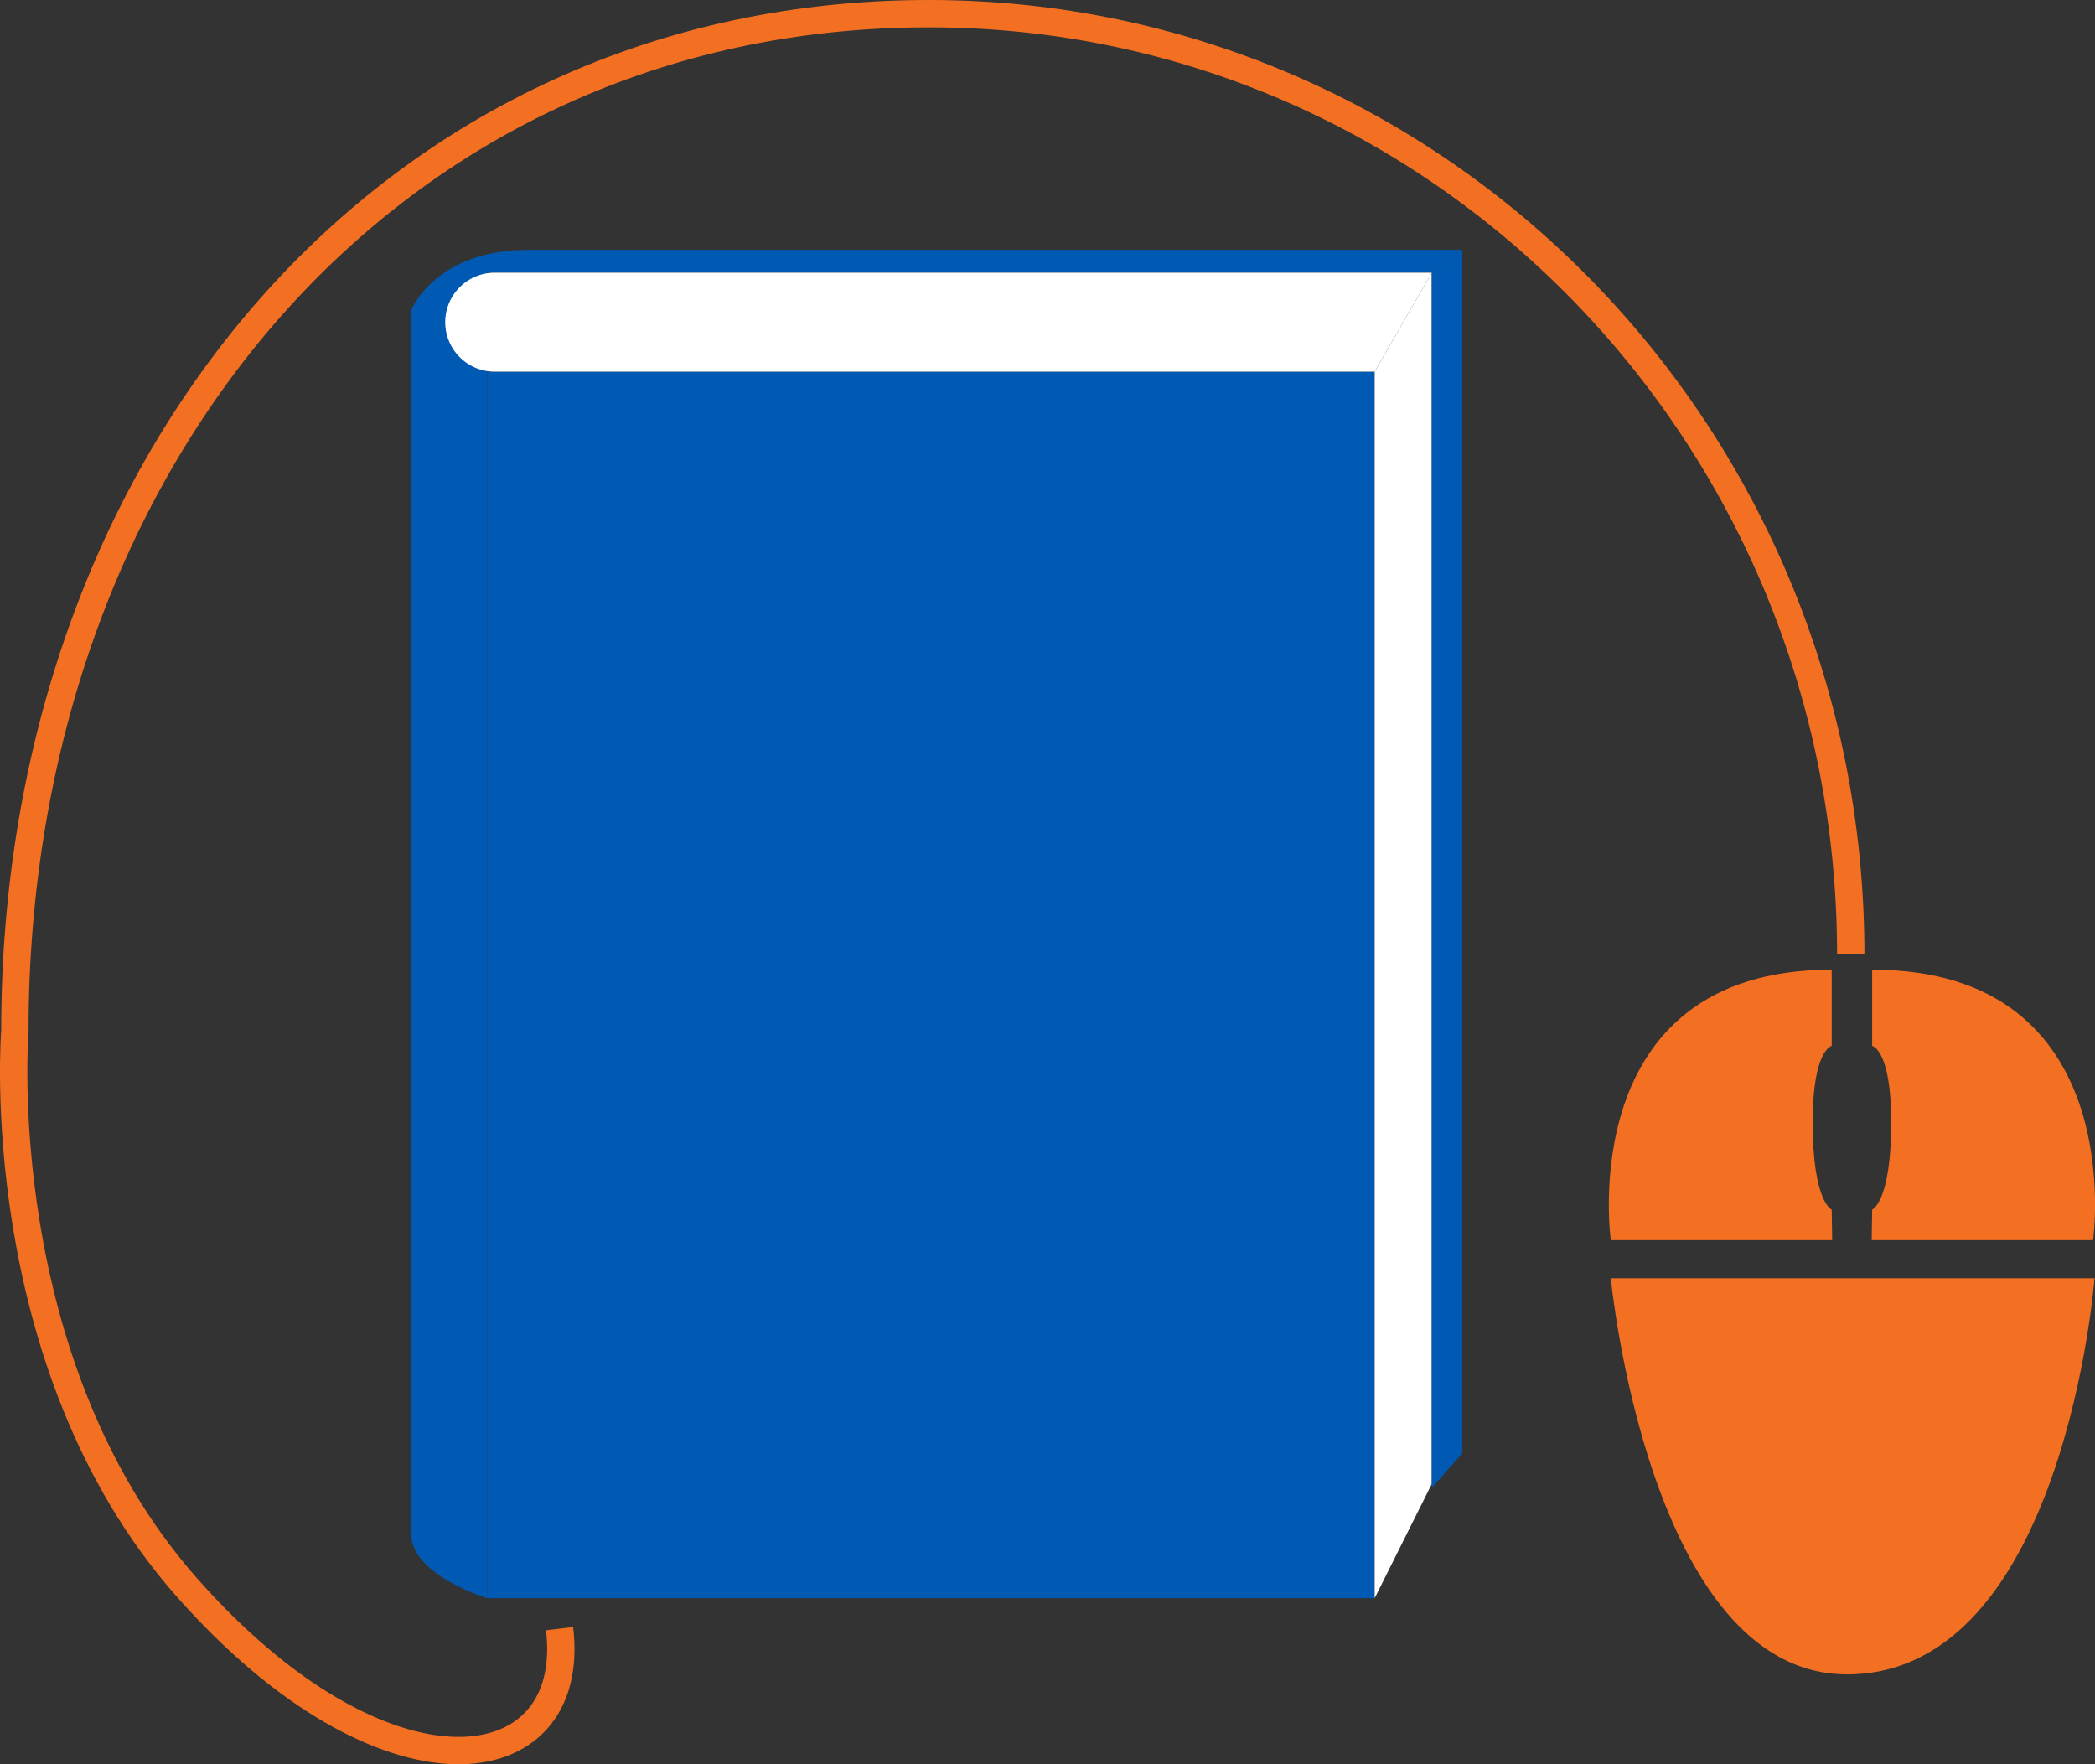 <svg id="Layer_1" data-name="Layer 1" xmlns="http://www.w3.org/2000/svg" viewBox="0 0 1225.45 1031.98"><rect x="0" y="0" width="1225.45" height="1031.98" fill="#333333" stroke="none"/><title>main</title><rect x="284.97" y="217.43" width="519.12" height="717.4" style="fill:#0059b3"/><polygon points="804.09 934.83 837.5 867.99 837.5 159.5 804.09 217.43 804.09 934.83" style="fill:#fff"/><path d="M1295.4,755.7s22.28,231.71,138.13,231.71c127,0,144.82-231.71,144.82-231.71Z" transform="translate(-353.18 -8.02)" style="fill:#f37022"/><path d="M1424.9,733.42H1295.4s-22.28-158.19,129.22-158.19v44.56s-11.14,2.23-11.14,44.56c0,46.79,11.14,51.25,11.14,51.25Z" transform="translate(-353.18 -8.02)" style="fill:#f37022"/><path d="M1448,733.42h129.5s22.28-158.19-129.22-158.19v44.56s11.14,2.23,11.14,44.56c0,46.79-11.14,51.25-11.14,51.25Z" transform="translate(-353.18 -8.02)" style="fill:#f37022"/><polygon points="837.5 870.22 837.5 159.5 855.33 146.13 855.33 850.17 837.5 870.22" style="fill:#0059b3"/><path d="M638.15,942.85S593.59,929.48,593.59,905V189.8s13.37-35.65,69.07-35.65h545.85l-17.83,13.37H638.15Z" transform="translate(-353.18 -8.02)" style="fill:#0059b3"/><path d="M642.6,225.44h514.66l33.42-57.92H642.6a29,29,0,0,0-29,29h0A29,29,0,0,0,642.6,225.44Z" transform="translate(-353.18 -8.02)" style="fill:#fff"/><path d="M1435.76,566.32c0-304.17-241.15-550.3-539.17-550.3C581.34,16,361.88,277.15,361.88,610.88c0,0-15.59,193.83,100.26,325.28S691.62,1052,680.48,960.67" transform="translate(-353.18 -8.02)" style="fill:none;stroke:#f37022;stroke-miterlimit:10;stroke-width:16px"/></svg>